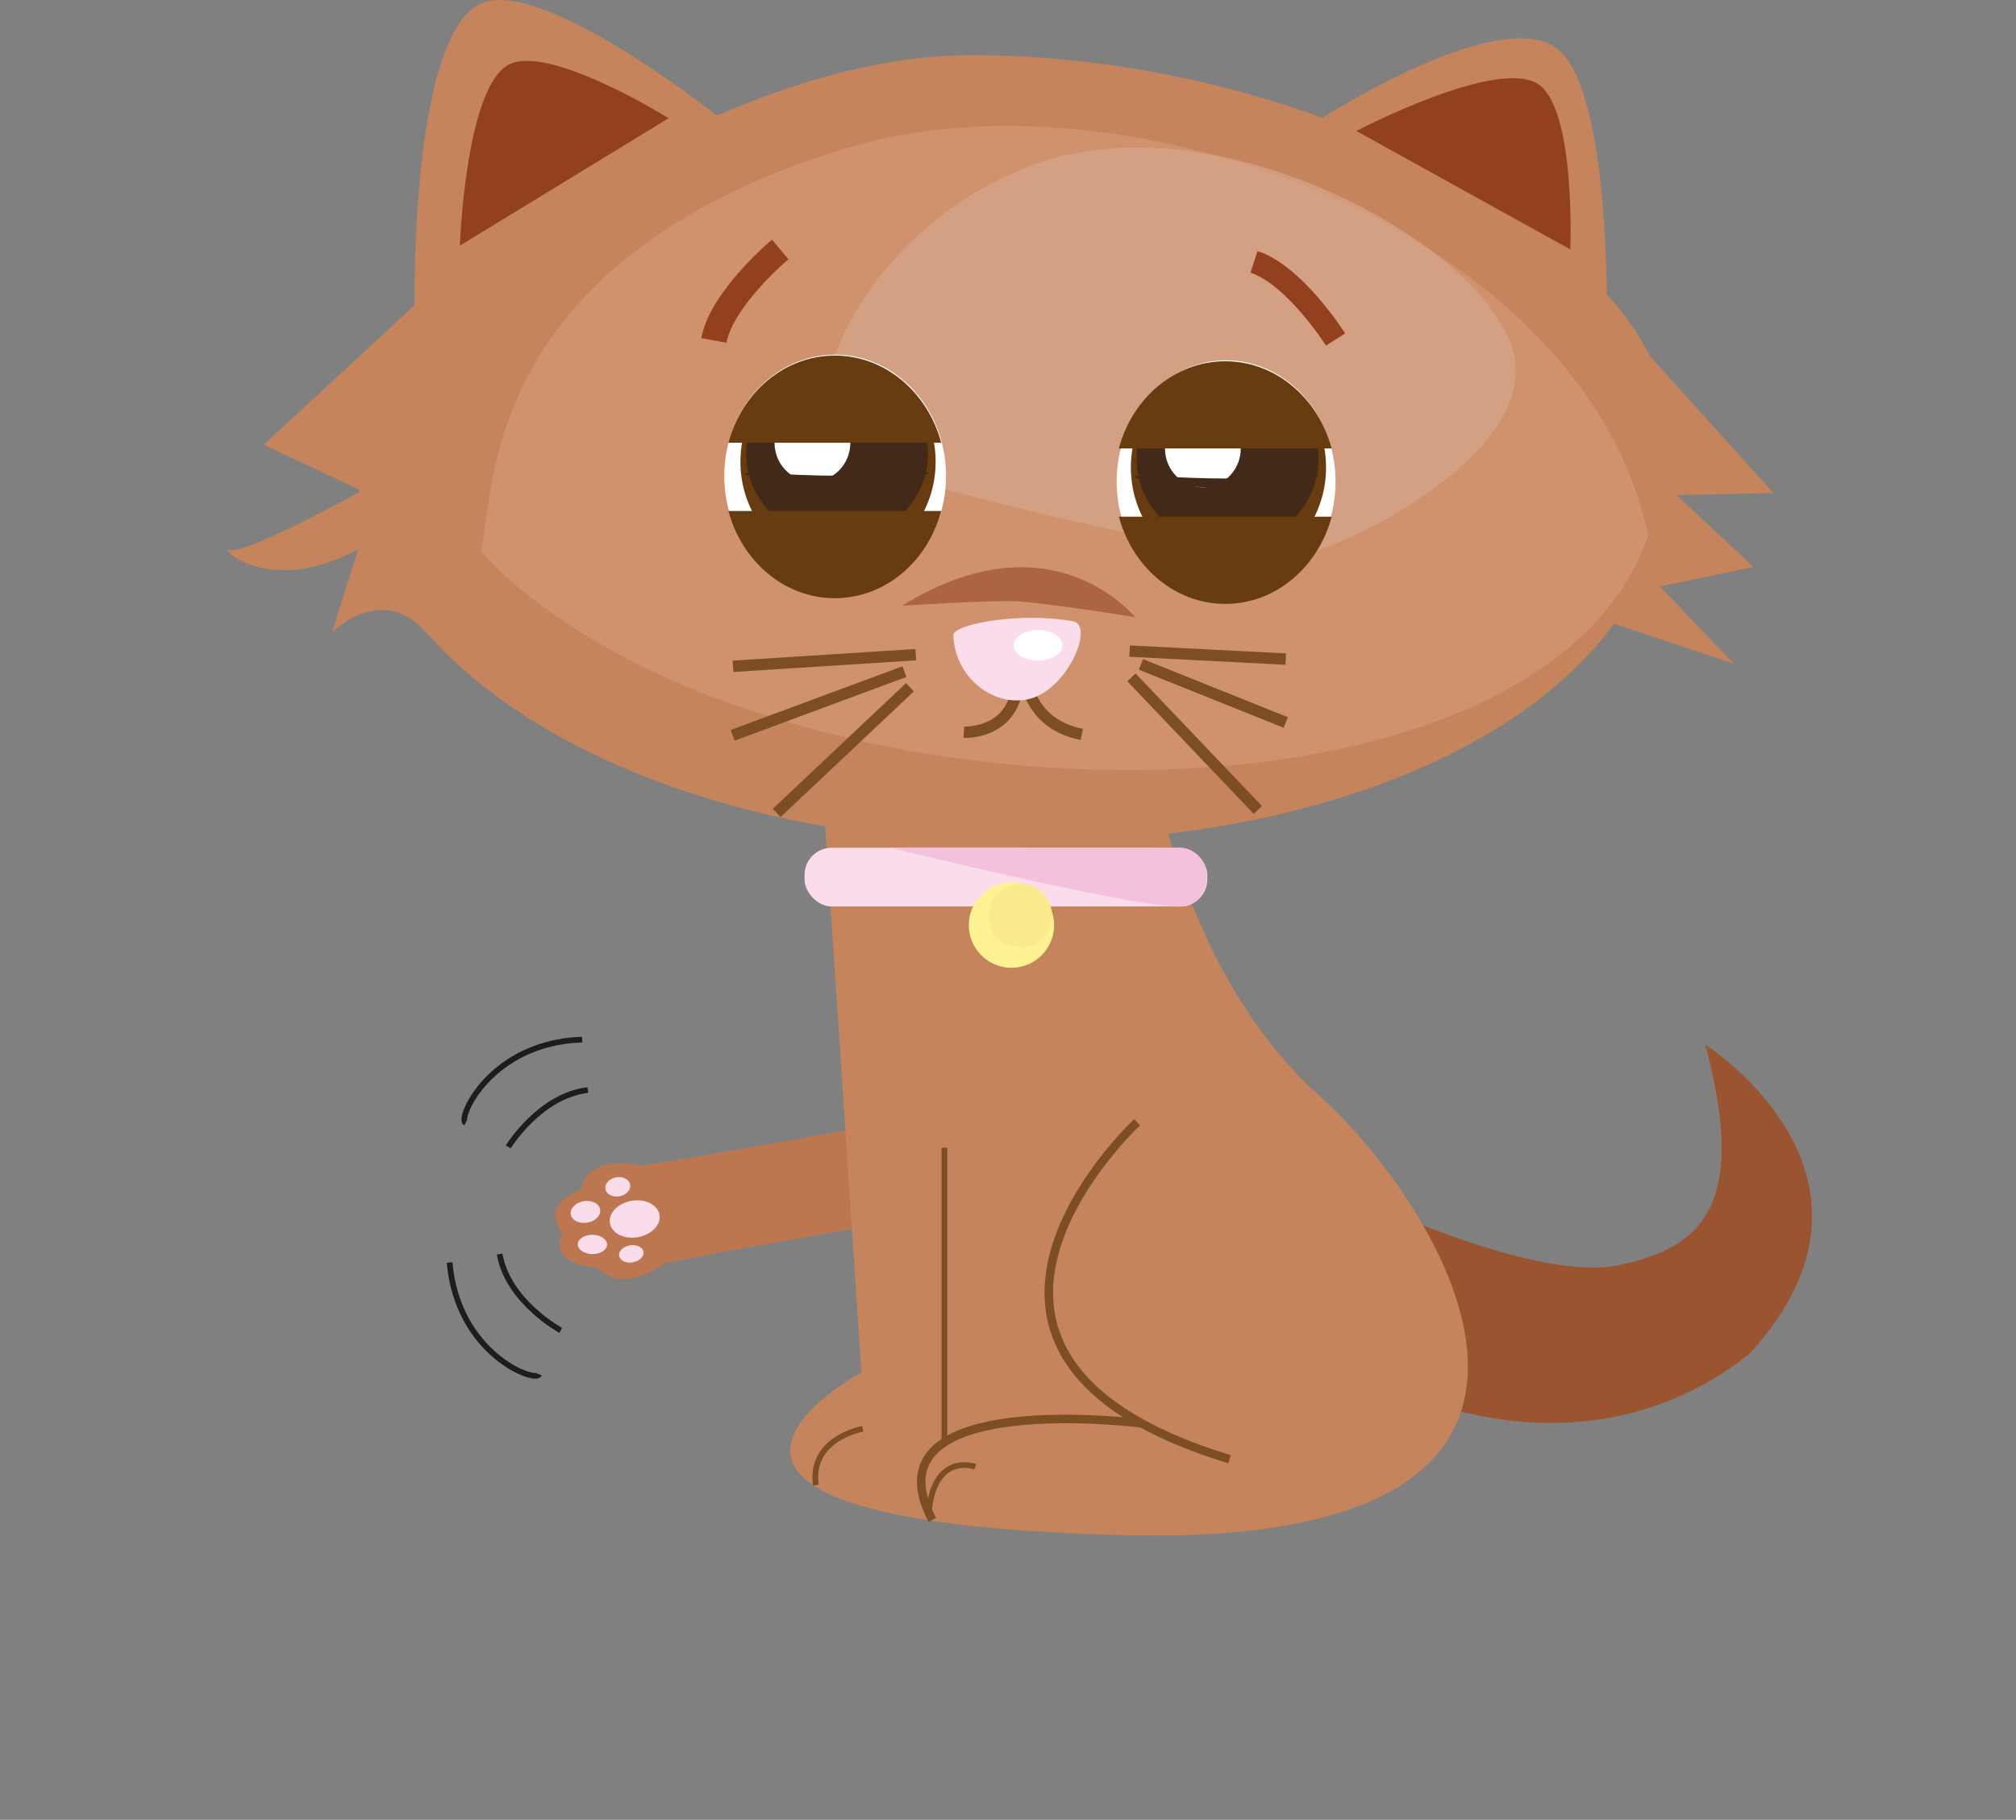 <svg xmlns="http://www.w3.org/2000/svg" viewBox="-80 0 709.09 640.11">
  <rect x="-80" y="0" width="709.09" height="640.11" fill="#808080" stroke="none"/>
  <defs>
    <style>
      .cls-1 {
        fill: #9a5430;
      }

      .cls-2 {
        fill: #bc7750;
      }

      .cls-3 {
        fill: #fadceb;
      }

      .cls-16, .cls-17, .cls-19, .cls-4, .cls-6, .cls-7 {
        fill: none;
        stroke-miterlimit: 10;
      }

      .cls-4 {
        stroke: #1d1d1b;
      }

      .cls-4, .cls-7 {
        stroke-width: 2px;
      }

      .cls-5 {
        fill: #c5845b;
      }

      .cls-19, .cls-6, .cls-7 {
        stroke: #7d4e24;
      }

      .cls-6 {
        stroke-width: 3px;
      }

      .cls-8 {
        fill: #fef292;
      }

      .cls-9 {
        fill: #f3c1db;
      }

      .cls-10 {
        fill: #f9ea8c;
      }

      .cls-11 {
        fill: #d49975;
        opacity: 0.68;
      }

      .cls-12 {
        fill: #d8a990;
        opacity: 0.63;
      }

      .cls-13 {
        fill: #fff;
      }

      .cls-14 {
        fill: #683c11;
      }

      .cls-15 {
        fill: #432918;
      }

      .cls-16 {
        stroke: #93411c;
        stroke-width: 9px;
      }

      .cls-17 {
        stroke: #93401e;
        stroke-width: 8px;
      }

      .cls-18 {
        fill: #ad6441;
      }

      .cls-19 {
        stroke-width: 4px;
      }

      .cls-20 {
        fill: #93411c;
      }

      .cls-21 {
        fill: #93401e;
      }
    </style>
  </defs>
  <g id="tails">
    <!--<path id="tail1" class="cls-1" d="M478,461.94s81.45,33.26,89.49,27.54c13.92-9.92,18.36-31-41.3-48.19,0,0,145.45-22.13,80.58,68.81-22.63,31.72-77.12,37.78-154,0C370.43,469.72,478,461.94,478,461.94Z" transform="translate(-53.24 -17.59)"/>-->
    <path id="tail2" class="cls-1" d="M478,461.94s56.83,26.42,84.26,20.72S609,464,593,405c0,0,72.75,46.1,15.78,108.57-24.28,19.82-78.25,45.1-156-3.44S478,461.94,478,461.94Z" transform="translate(-73.24 -37.59)"/>
    <!--<path id="tail3" class="cls-1" d="M478,461.94s56.83,26.42,84.26,20.72S636,464,661,414c0,0,14.23,60.22-50.5,101-26.52,16.71-80,43.68-157.76-4.87S478,461.94,478,461.94Z" transform="translate(-53.24 -17.59)"/>-->
  </g>
  <g id="highfive">
    <g id="paw">
      <rect class="cls-2" x="202.38" y="416.59" width="124" height="34.53" rx="12" ry="12" transform="translate(-124.59 34.93) rotate(-10)"/>
      <g>
        <path class="cls-2" d="M222.54,459l-15.43,2.89s-14.89,11.42-23.77,1.54c0,0-17.58-.59-12.33-12.15,0,0-8.8-9.47,6.59-15.27,0,0,.65-12.43,21.36-8.43l16.81-2.61Z" transform="translate(-53.24 -17.59)"/>
        <g>
          <path class="cls-3" d="M181.61,451.92c2.85,0,5.16,1.56,5.16,3.43s-2.31,3.37-5.15,3.35-5.16-1.56-5.16-3.43S178.76,451.89,181.61,451.92Z" transform="translate(-53.24 -17.59)"/>
          <path class="cls-3" d="M178.4,440.13c2.85-.53,5.51.71,5.93,2.78s-1.54,4.17-4.39,4.71-5.51-.71-5.93-2.78S175.54,440.67,178.4,440.13Z" transform="translate(-53.24 -17.59)"/>
          <path class="cls-3" d="M189.87,431.72c2.41-.45,4.67.67,5,2.51s-1.27,3.69-3.68,4.14-4.67-.67-5-2.51S187.46,432.17,189.87,431.72Z" transform="translate(-53.24 -17.59)"/>
          <path class="cls-3" d="M194.68,455.65c2.35-.44,4.53.53,4.87,2.17s-1.3,3.32-3.65,3.76-4.53-.53-4.87-2.17S192.33,456.09,194.68,455.65Z" transform="translate(-53.24 -17.59)"/>
          <path class="cls-3" d="M195.17,440c4.79-.9,9.26,1.21,10,4.72s-2.58,7.07-7.37,8-9.26-1.21-10-4.72S190.38,440.91,195.17,440Z" transform="translate(-53.24 -17.59)"/>
        </g>
      </g>
    </g>
    <g id="highfive-lines">
      <path class="cls-4" d="M152,421s11-18,28-20" transform="translate(-53.24 -17.59)"/>
      <path class="cls-4" d="M137,412.55c-3-1.32,8.53-28.25,41-29.29" transform="translate(-53.24 -17.59)"/>
      <path class="cls-4" d="M170.48,485.54s-18.58-10-21.51-26.86" transform="translate(-53.24 -17.59)"/>
      <path class="cls-4" d="M162.87,501c-1.15,3.11-28.67-7-31.5-39.33" transform="translate(-53.24 -17.59)"/>
    </g>
  </g>
  <g id="cat-body">
    <g id="bodyMain">
      <path id="body-2" data-name="body" class="cls-5" d="M382.24,302.95s12.2,61.69,54.9,99.89,120,159.62-69.13,154.73c-64.38-1.67-95.57-8.83-108.69-17.56-25.43-16.91,16.91-39.67,16.91-39.67L263,301Z" transform="translate(-53.24 -17.59)"/>
      <path class="cls-6" d="M373.19,412.33s-88.11,81.82,32.52,118.53" transform="translate(-53.24 -17.59)"/>
      <path class="cls-6" d="M375.1,518.28s-98.41-12.71-73.93,33.9" transform="translate(-53.24 -17.59)"/>
      <line class="cls-7" x1="252.17" y1="403.69" x2="252.17" y2="507.75"/>
      <path class="cls-7" d="M276.69,520.16s-18.84,3.3-16.48,19.78" transform="translate(-53.24 -17.59)"/>
      <path class="cls-7" d="M316.3,533.52s-15.07-5.65-16.48,17.42" transform="translate(-53.24 -17.59)"/>
    </g>
    <g id="collar">
      <rect class="cls-3" x="202.98" y="298.2" width="141.66" height="20.64" rx="9.54" ry="9.54"/>
      <circle class="cls-8" cx="275.76" cy="325.41" r="15"/>
      <path class="cls-9" d="M286.26,315.75s95,23.41,104.48,20.5,9.5-18.45-1.31-20.28" transform="translate(-53.24 -17.59)"/>
      <ellipse class="cls-10" cx="278.9" cy="322.16" rx="11.15" ry="11.22"/>
    </g>
  </g>
  <g id="head-layers">
    <g id="head">
      <path class="cls-5" d="M562.94,191.74,597,191l-43.29-48C525.54,87.53,420.5,37,315,37c-94.95,0-196,88-196,88L66,174l33.58,15.86c0,.36.08.71.12,1.07L99,191s-40,22-45,20c-4.77-1.91,13.2,17.1,45.22-.21L90,240s17-17,32-1a26.21,26.21,0,0,0,2.59,2.5C163.09,284.55,241.06,314,331,314c96,0,174.69-29.2,210-77l42,14-25.86-27.12L590,217Z" transform="translate(-53.24 -17.59)"/>
      <path class="cls-11" d="M271,69.67c-130.13,39.69-123.67,122.67-128.67,142,92.33,98.67,371.33,108,410.67-5.67C530.33,98.33,369,39.78,271,69.67Z" transform="translate(-53.24 -17.59)"/>
      <path class="cls-12" d="M336.33,75.67C274.33,99,249,165,271.67,177.67S409,215,426.33,213.67s93.33-38,78-76S398.33,52.33,336.33,75.67Z" transform="translate(-53.24 -17.59)"/>
    </g>
    <g id="eyes">
      <g id="left-eye">
        <ellipse class="cls-13" cx="213.76" cy="167.41" rx="39" ry="42.67"/>
        <ellipse class="cls-14" cx="214.76" cy="162.41" rx="34.33" ry="36.67"/>
        <ellipse class="cls-15" cx="214.43" cy="159.41" rx="32" ry="30.67"/>
        <ellipse class="cls-13" cx="205.76" cy="155.74" rx="13.33" ry="13.67"/>
        <ellipse class="cls-13" cx="221.63" cy="145.07" rx="9.54" ry="10.33"/>
      </g>
      <g id="right-eye">
        <ellipse class="cls-13" cx="351.26" cy="169.41" rx="38.5" ry="42.67"/>
        <ellipse class="cls-14" cx="352.09" cy="164.41" rx="34.33" ry="36.67"/>
        <ellipse class="cls-15" cx="351.76" cy="161.41" rx="32" ry="30.67"/>
        <ellipse class="cls-13" cx="343.09" cy="157.74" rx="13.33" ry="13.67"/>
        <ellipse class="cls-13" cx="358.97" cy="147.07" rx="9.54" ry="10.33"/>
      </g>
      <g id="semi-closed">
        <g>
          <path class="cls-14" d="M441.63,175.33c-4.74-17.72-19.7-30.67-37.43-30.67s-32.69,12.95-37.43,30.67Z" transform="translate(-53.24 -17.59)"/>
          <path class="cls-14" d="M366.78,199.33c4.74,17.72,19.7,30.67,37.43,30.67s32.69-12.95,37.43-30.67Z" transform="translate(-53.24 -17.59)"/>
        </g>
        <g>
          <path class="cls-14" d="M304.3,173.33c-4.74-17.72-19.7-30.67-37.43-30.67s-32.69,12.95-37.43,30.67Z" transform="translate(-53.24 -17.59)"/>
          <path class="cls-14" d="M229.45,197.33c4.74,17.72,19.7,30.67,37.43,30.67s32.69-12.95,37.43-30.67Z" transform="translate(-53.24 -17.59)"/>
        </g>
      </g>
      <g id="eyes-closed">
        <path class="cls-15" d="M436.82,185c0,.9-14.15,4.21-31.82,4.21s-32.66-3.05-32.66-4,15,.7,32.66.7S436.82,184.14,436.82,185Z" transform="translate(-53.24 -17.59)"/>
        <path class="cls-15" d="M299.82,184c0,.9-14.15,4.21-31.82,4.21s-32.66-3.05-32.66-4,15,.7,32.66.7S299.82,183.14,299.82,184Z" transform="translate(-53.24 -17.59)"/>
      </g>
    </g>
    <g id="eyebrows">
      <path id="eyebrow-left" class="cls-16" d="M247.67,105.33s-20.57,17.18-23.34,32" transform="translate(-53.24 -17.59)"/>
      <path id="eyebrow-right" class="cls-17" d="M443,137s-14.35-22.64-28.69-27.31" transform="translate(-53.24 -17.59)"/>
    </g>
    <g id="nosearea">
      <path class="cls-18" d="M290.5,230.67s30-2,40.06-1.58c10.57.49,41.94,5.58,41.94,5.58S343.17,198,290.5,230.67Z" transform="translate(-53.24 -17.59)"/>
      <g id="whiskers">
        <g>
          <line class="cls-19" x1="242.11" y1="230.27" x2="177.82" y2="234.37"/>
          <line class="cls-19" x1="238.12" y1="236.24" x2="177.71" y2="258.63"/>
          <line class="cls-19" x1="240.06" y1="241.73" x2="193.19" y2="285.93"/>
        </g>
        <g>
          <line class="cls-19" x1="317.32" y1="229.02" x2="372.24" y2="231.83"/>
          <line class="cls-19" x1="321.31" y1="233.7" x2="372.24" y2="254.12"/>
          <line class="cls-19" x1="317.97" y1="238.26" x2="362.42" y2="284.89"/>
        </g>
      </g>
      <path id="mouth-right" class="cls-19" d="M334.29,257.72s2,14.86,19.47,18.19" transform="translate(-53.24 -17.59)"/>
      <path id="mouth-left" class="cls-19" d="M312.26,275.14s16.91,1,19-16.65" transform="translate(-53.24 -17.59)"/>
      <g id="nose">
        <path class="cls-3" d="M308.57,241c-.07-3.83,23.6-8.33,42.16-4.85,7.62,1.43-2.27,24.9-16.38,27.51C322.28,265.89,309,255.75,308.57,241Z" transform="translate(-53.24 -17.59)"/>
        <ellipse class="cls-13" cx="285.08" cy="226.98" rx="8.58" ry="5.38"/>
      </g>
    </g>
    <g id="ears">
      <g id="leftEar">
        <path class="cls-5" d="M229,61S163.71,8.41,142,19c-24.37,11.88-23,106-23,106Z" transform="translate(-53.24 -17.59)"/>
        <path class="cls-20" d="M208.41,59.17,135,104s2-57.25,17.83-64C167.61,33.71,208.41,59.17,208.41,59.17Z" transform="translate(-53.24 -17.59)"/>
      </g>
      <g id="rightEar">
        <path class="cls-5" d="M538.4,126.2s1.07-77.71-17.64-91.61c-21-15.6-84.23,25.62-84.23,25.62Z" transform="translate(-53.24 -17.59)"/>
        <path class="cls-21" d="M525.56,105.32,450.31,63.65s50.75-26.57,64.45-16.12C527.54,57.27,525.56,105.32,525.56,105.32Z" transform="translate(-53.24 -17.59)"/>
      </g>
    </g>
  </g>
</svg>
